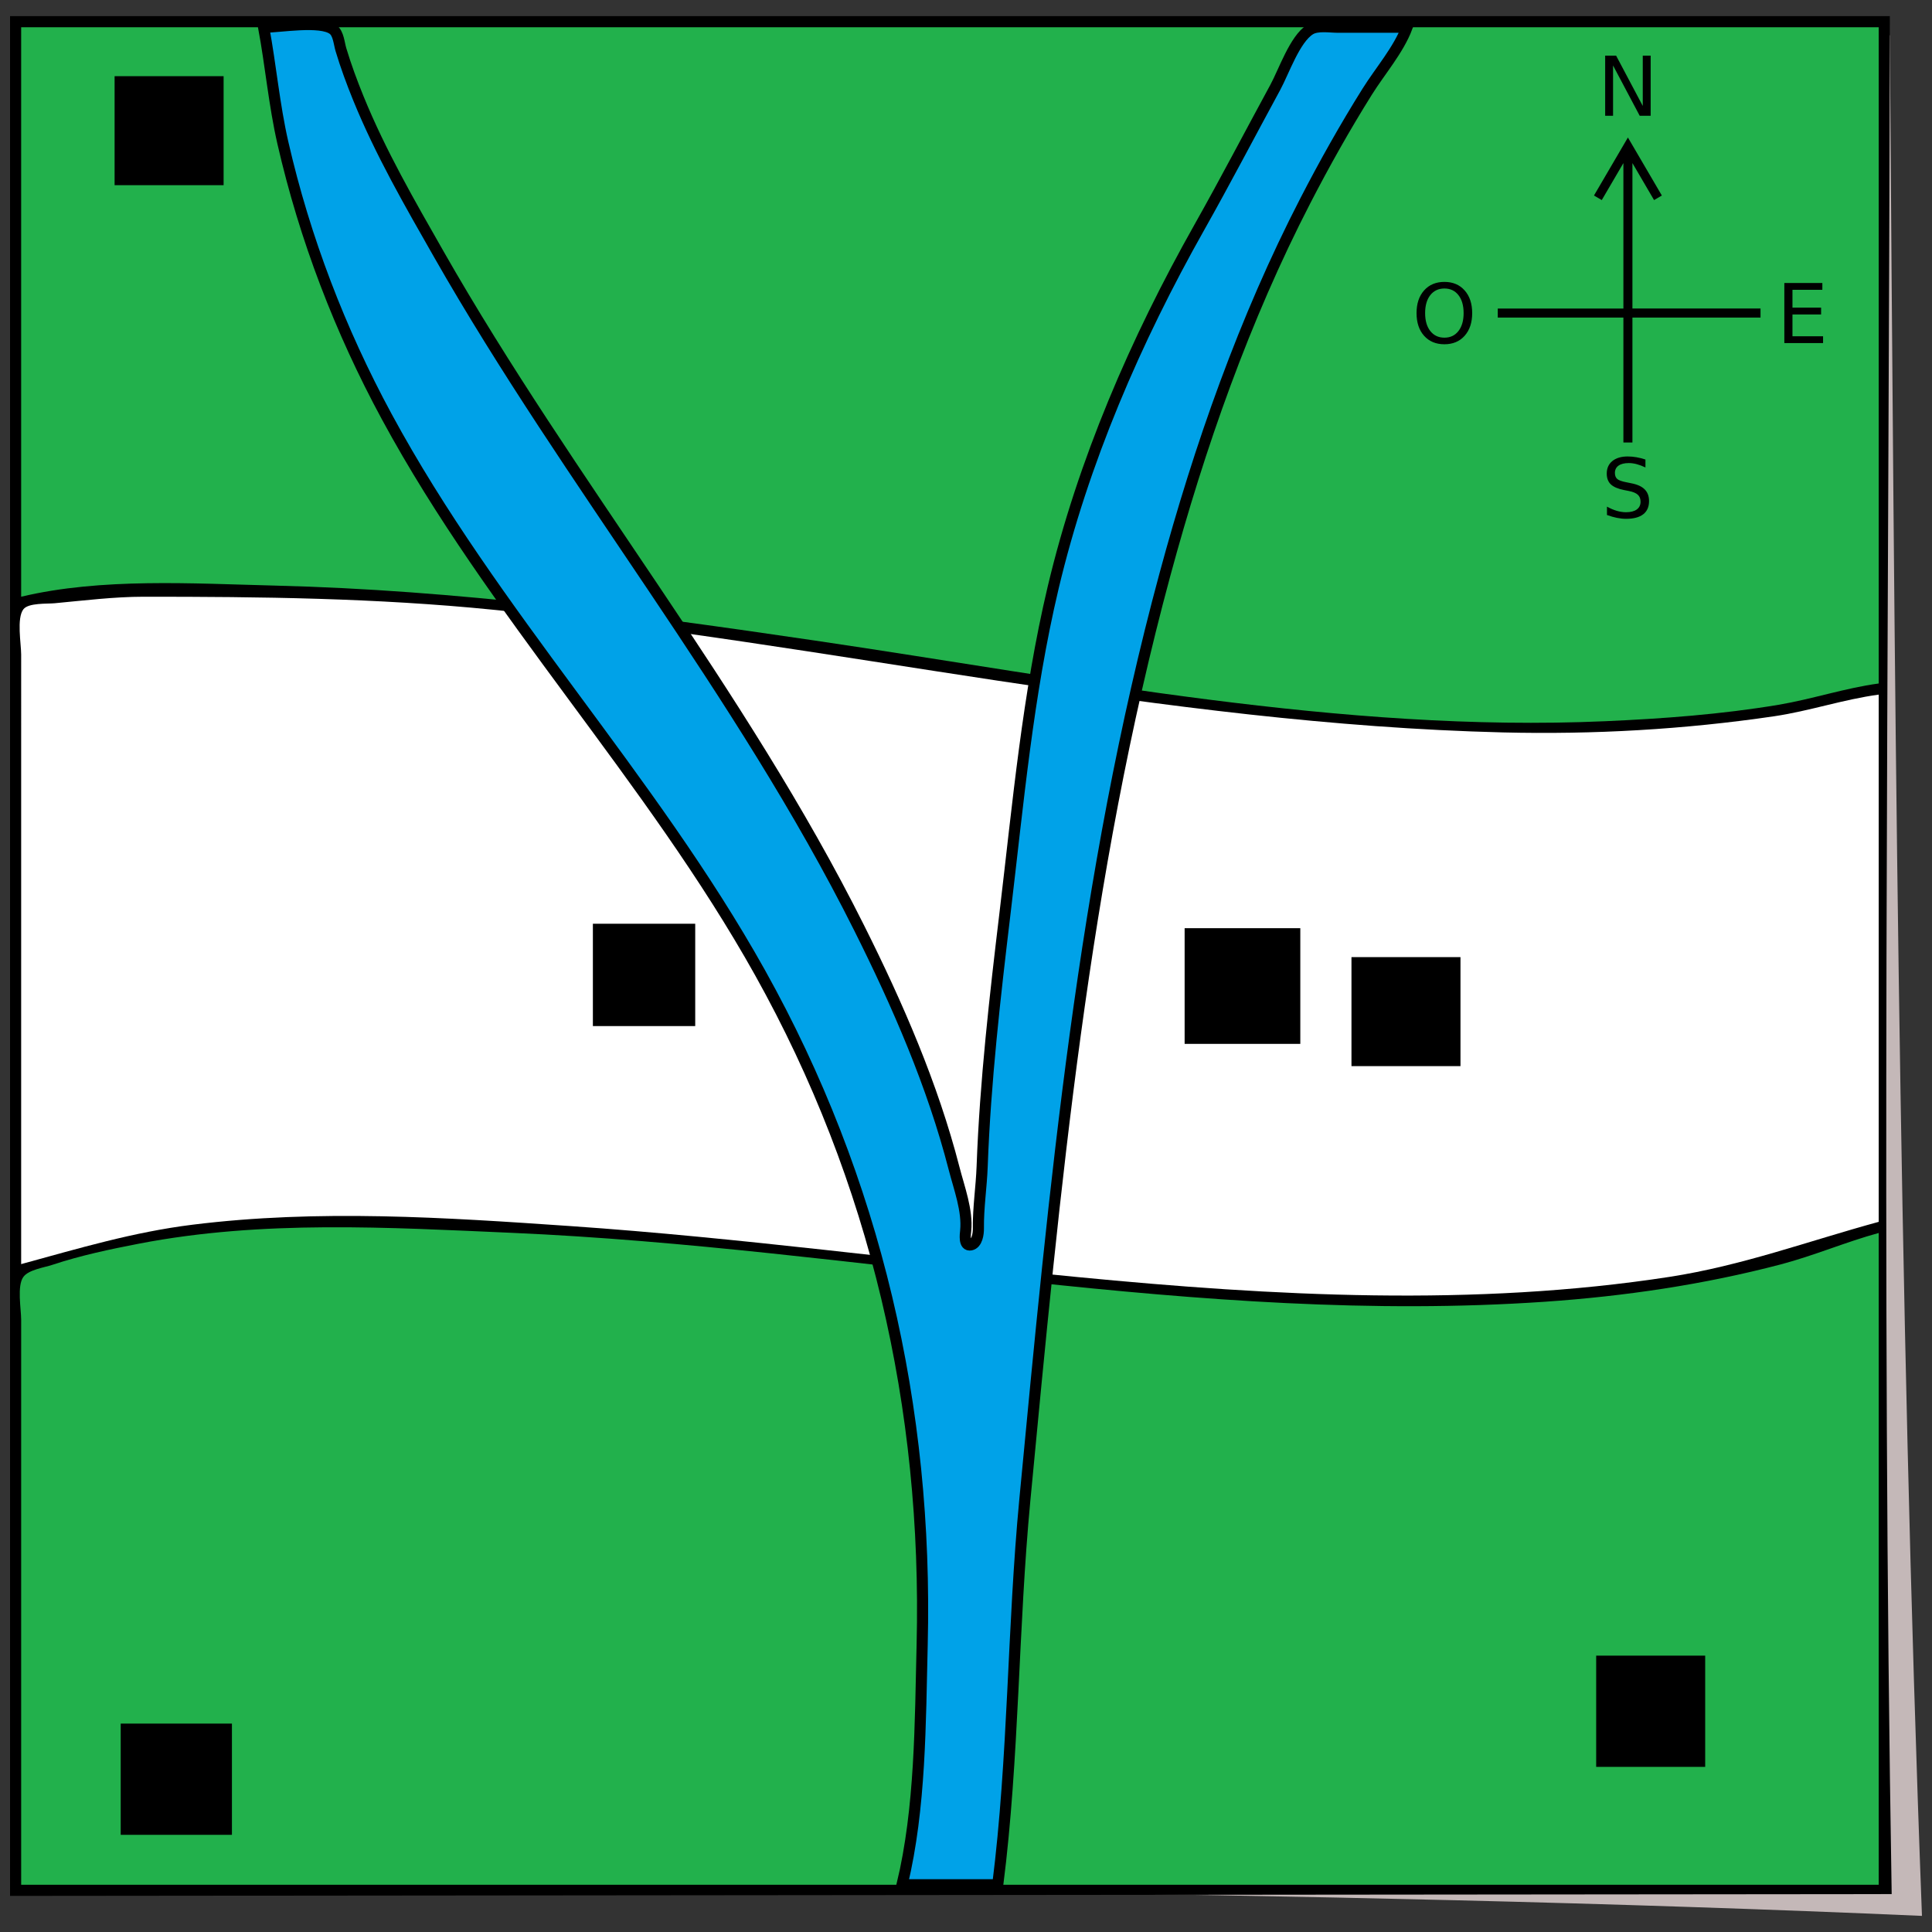 <?xml version="1.0" encoding="UTF-8" standalone="no"?>
<svg
   width="370"
   height="370"
   viewBox="0 0 370 370"
   version="1.1"
   xml:space="preserve"
   style="clip-rule:evenodd;fill-rule:evenodd"
   id="svg51"
   sodipodi:docname="2023-DE-04-Maps_Overlay-compatible.svg"
   inkscape:version="1.1.1 (3bf5ae0d25, 2021-09-20)"
   xmlns:inkscape="http://www.inkscape.org/namespaces/inkscape"
   xmlns:sodipodi="http://sodipodi.sourceforge.net/DTD/sodipodi-0.dtd"
   xmlns="http://www.w3.org/2000/svg"
   xmlns:svg="http://www.w3.org/2000/svg"
   xmlns:serif="http://www.serif.com/"><rect x="0" y="0" width="370" height="370" fill="#333333" stroke="none"/><defs
   id="defs55">
        
        
        
        
        
        
        
        
        
        
        
        
        
        
        
        
        
    </defs><sodipodi:namedview
   id="namedview53"
   pagecolor="#ffffff"
   bordercolor="#666666"
   borderopacity="1.0"
   inkscape:pageshadow="2"
   inkscape:pageopacity="0.0"
   inkscape:pagecheckerboard="0"
   showgrid="false"
   showguides="false"
   inkscape:zoom="1.9591281"
   inkscape:cx="158.48887"
   inkscape:cy="180.94784"
   inkscape:window-width="2048"
   inkscape:window-height="1017"
   inkscape:window-x="-8"
   inkscape:window-y="-8"
   inkscape:window-maximized="1"
   inkscape:current-layer="g850" />
    
<g
   id="g850"
   transform="translate(1.923,3.086)"><g
     id="path997"
     transform="translate(4.456,3.534)">
            <path
   d="M 355.544,0.1 -2.326,354.336 c 121.999,0.793 246.116,0.796 364.024,5.958 C 357.144,240.13 356.437,120.056 355.544,0.1 Z"
   style="fill:#c4b8b8;fill-rule:nonzero"
   id="path2" />
        </g><path
     id="path9971"
     serif:id="path997"
     d="m 0,0 v 360 l 360.356,-0.345 C 358.347,241.423 359.83,120.137 360,0 Z"
     style="fill-rule:nonzero" /><path
     id="path846"
     d="m 2.13,2.13 v 109.065 c 15.372,-3.664 32.916,-2.522 48.568,-2.134 34.752,0.848 69.12,5.47 103.527,10.54 49.74,7.328 100.783,17.646 151.242,15.435 11.082,-0.485 22.265,-1.312 33.231,-3.148 6.416,-1.078 12.764,-3.213 19.172,-4.077 V 2.13 Z"
     style="fill:#22b14c;fill-rule:nonzero" /><path
     id="path848"
     d="m 2.13,239.006 c 10.971,-2.995 21.443,-6.135 32.805,-7.545 24.101,-2.999 48.312,-1.398 72.426,0.264 32.443,2.237 64.762,6.633 97.136,9.765 37.449,3.625 75.971,5.721 113.325,-0.043 13.919,-2.151 26.585,-6.859 40.048,-10.536 v -100.97 c -6.723,0.903 -13.28,3.152 -20.024,4.145 -17.212,2.535 -34.577,3.519 -51.976,3.093 -64.894,-1.593 -128.914,-17.05 -193.42,-23.5 -22.371,-2.237 -44.453,-2.492 -66.888,-2.484 -5.662,0.004 -11.405,0.725 -17.041,1.249 -1.453,0.132 -4.976,-0.094 -5.952,1.137 -1.342,1.7 -0.439,6.604 -0.439,8.691 z"
     style="fill:#ffffff;fill-rule:nonzero" /><path
     id="path850"
     d="M 2.13,357.87 H 357.87 V 233.041 c -6.318,1.726 -12.385,4.342 -18.746,6.016 -14.728,3.873 -29.984,6.114 -45.159,7.153 -66.283,4.542 -131.688,-10.297 -197.681,-13.186 -23.849,-1.043 -47.916,-2.5 -71.574,2.062 -5.594,1.083 -11.2,2.263 -16.615,4.061 -1.547,0.515 -4.499,0.92 -5.526,2.287 -1.278,1.704 -0.439,6.169 -0.439,8.223 z"
     style="fill:#22b14c;fill-rule:nonzero" /><path
     id="path852"
     d="m 48.568,2.13 c 1.368,7.366 2.007,14.826 3.685,22.154 4.197,18.303 10.945,35.889 19.879,52.402 20.407,37.73 50.605,69.078 71.502,106.509 22.188,39.749 32.157,83.354 31.049,128.663 -0.371,15.048 -0.294,31.284 -3.843,46.012 h 18.32 c 3.08,-24.357 2.854,-49.237 5.185,-73.704 5.666,-59.483 11.162,-119.299 26.831,-177.231 6.646,-24.57 15.197,-48.922 26.887,-71.574 3.664,-7.102 7.601,-14.102 11.84,-20.876 2.484,-3.97 5.99,-7.979 7.647,-12.355 h -13.207 c -1.576,0 -3.979,-0.434 -5.376,0.439 -2.919,1.823 -5.028,8.082 -6.651,11.064 -4.861,8.938 -9.573,17.983 -14.566,26.84 -12.168,21.588 -22.26,44.858 -27.99,69.018 -4.849,20.467 -6.711,41.381 -9.199,62.201 -1.917,16.002 -3.804,32.468 -4.388,48.568 -0.145,4.009 -0.771,7.912 -0.724,11.929 0.013,0.972 -0.222,2.893 -1.453,3.14 -1.367,0.273 -1.052,-2.023 -0.98,-2.714 0.388,-3.872 -1.261,-8.197 -2.219,-11.929 C 176.694,204.74 169.988,189.364 162.639,174.675 139.863,129.119 107.242,89.68 82.106,45.586 76.542,35.83 70.965,26.188 66.717,15.763 65.469,12.687 64.31,9.573 63.36,6.391 63.019,5.245 62.9,3.353 61.89,2.569 59.5,0.707 51.576,2.13 48.568,2.13 Z"
     style="fill:#00a2e8;fill-rule:nonzero;stroke:#000000;stroke-width:2.13px" /><rect
     id="path854"
     x="20.024"
     y="11.503"
     width="20.876"
     height="20.876"
     style="fill-rule:nonzero" /><path
     id="path858"
     d="m 111.621,173.822 v 19.598 h 19.598 v -19.598 h -19.598 m 113.326,0.853 v 22.153 h 22.154 v -22.153 z"
     style="fill-rule:nonzero" /><rect
     id="path862"
     x="256.899"
     y="180.213"
     width="20.876"
     height="20.876"
     style="fill-rule:nonzero" /><rect
     id="path866"
     x="303.763"
     y="313.988"
     width="20.876"
     height="21.302"
     style="fill-rule:nonzero" /><g
     id="g2517"
     transform="translate(-0.1,-0.1)">
        </g><g
     id="path1019"
     transform="translate(-0.21,-7.109)">
            <rect
   x="21.402"
   y="334.112"
   width="21.302"
   height="21.302"
   style="fill-rule:nonzero"
   id="rect46" />
        </g><path
     id="path833-5"
     style="color:#000000;clip-rule:evenodd;fill:#000000;fill-rule:nonzero;-inkscape-stroke:none"
     d="m 305.484,7.573 v 11.514 h 1.512 v -9.631 l 5.104,9.631 h 2.098 V 7.573 h -1.512 v 9.631 l -5.104,-9.631 z m 4.357,15.674 -6.5,11.111 1.492,0.873 4.143,-7.082 v 27.852 h -24.061 v 1.729 h 24.061 v 23.93 h 1.729 V 57.729 h 24.531 V 56 H 310.705 V 28.147 l 4.143,7.084 1.492,-0.873 z m -35.143,27.654 c -1.619,0 -2.915,0.542 -3.887,1.627 -0.966,1.08 -1.449,2.53 -1.449,4.35 0,1.82 0.483,3.268 1.449,4.348 0.972,1.08 2.267,1.619 3.887,1.619 1.614,0 2.905,-0.54 3.871,-1.619 0.966,-1.085 1.449,-2.533 1.449,-4.348 0,-1.82 -0.483,-3.27 -1.449,-4.35 -0.966,-1.085 -2.257,-1.627 -3.871,-1.627 z m 65.1,0.207 V 62.621 h 7.418 v -1.311 h -5.861 v -4.172 h 5.482 v -1.311 h -5.482 v -3.408 h 5.723 v -1.312 z m -65.1,1.057 c 1.131,1e-6 2.026,0.423 2.684,1.266 0.663,0.843 0.994,1.992 0.994,3.447 0,1.45 -0.331,2.594 -0.994,3.438 -0.658,0.843 -1.553,1.266 -2.684,1.266 -1.131,0 -2.031,-0.423 -2.699,-1.266 -0.663,-0.843 -0.994,-1.988 -0.994,-3.438 0,-1.455 0.331,-2.604 0.994,-3.447 0.668,-0.843 1.568,-1.266 2.699,-1.266 z m 35.131,32.166 c -1.259,0 -2.249,0.293 -2.969,0.879 -0.715,0.586 -1.072,1.386 -1.072,2.404 0,0.879 0.26,1.567 0.779,2.061 0.519,0.493 1.36,0.855 2.521,1.086 l 0.947,0.186 c 0.792,0.159 1.361,0.398 1.705,0.717 0.35,0.319 0.523,0.761 0.523,1.326 0,0.648 -0.241,1.147 -0.725,1.496 -0.483,0.35 -1.169,0.525 -2.059,0.525 -0.586,0 -1.182,-0.092 -1.789,-0.271 -0.607,-0.18 -1.227,-0.446 -1.859,-0.801 v 1.604 c 0.658,0.242 1.295,0.423 1.906,0.547 0.617,0.123 1.197,0.186 1.742,0.186 1.445,-10e-7 2.54,-0.288 3.285,-0.863 0.751,-0.576 1.125,-1.422 1.125,-2.537 1e-5,-0.936 -0.277,-1.681 -0.832,-2.236 -0.55,-0.56 -1.407,-0.951 -2.568,-1.172 l -0.941,-0.193 c -0.853,-0.159 -1.434,-0.366 -1.742,-0.623 -0.303,-0.262 -0.455,-0.649 -0.455,-1.158 0,-0.607 0.23,-1.073 0.688,-1.402 0.463,-0.329 1.117,-0.494 1.965,-0.494 0.488,0 0.995,0.07 1.52,0.209 0.524,0.139 1.083,0.348 1.674,0.631 v -1.518 c -0.586,-0.195 -1.16,-0.342 -1.721,-0.439 -0.56,-0.098 -1.109,-0.146 -1.648,-0.146 z" /></g></svg>
